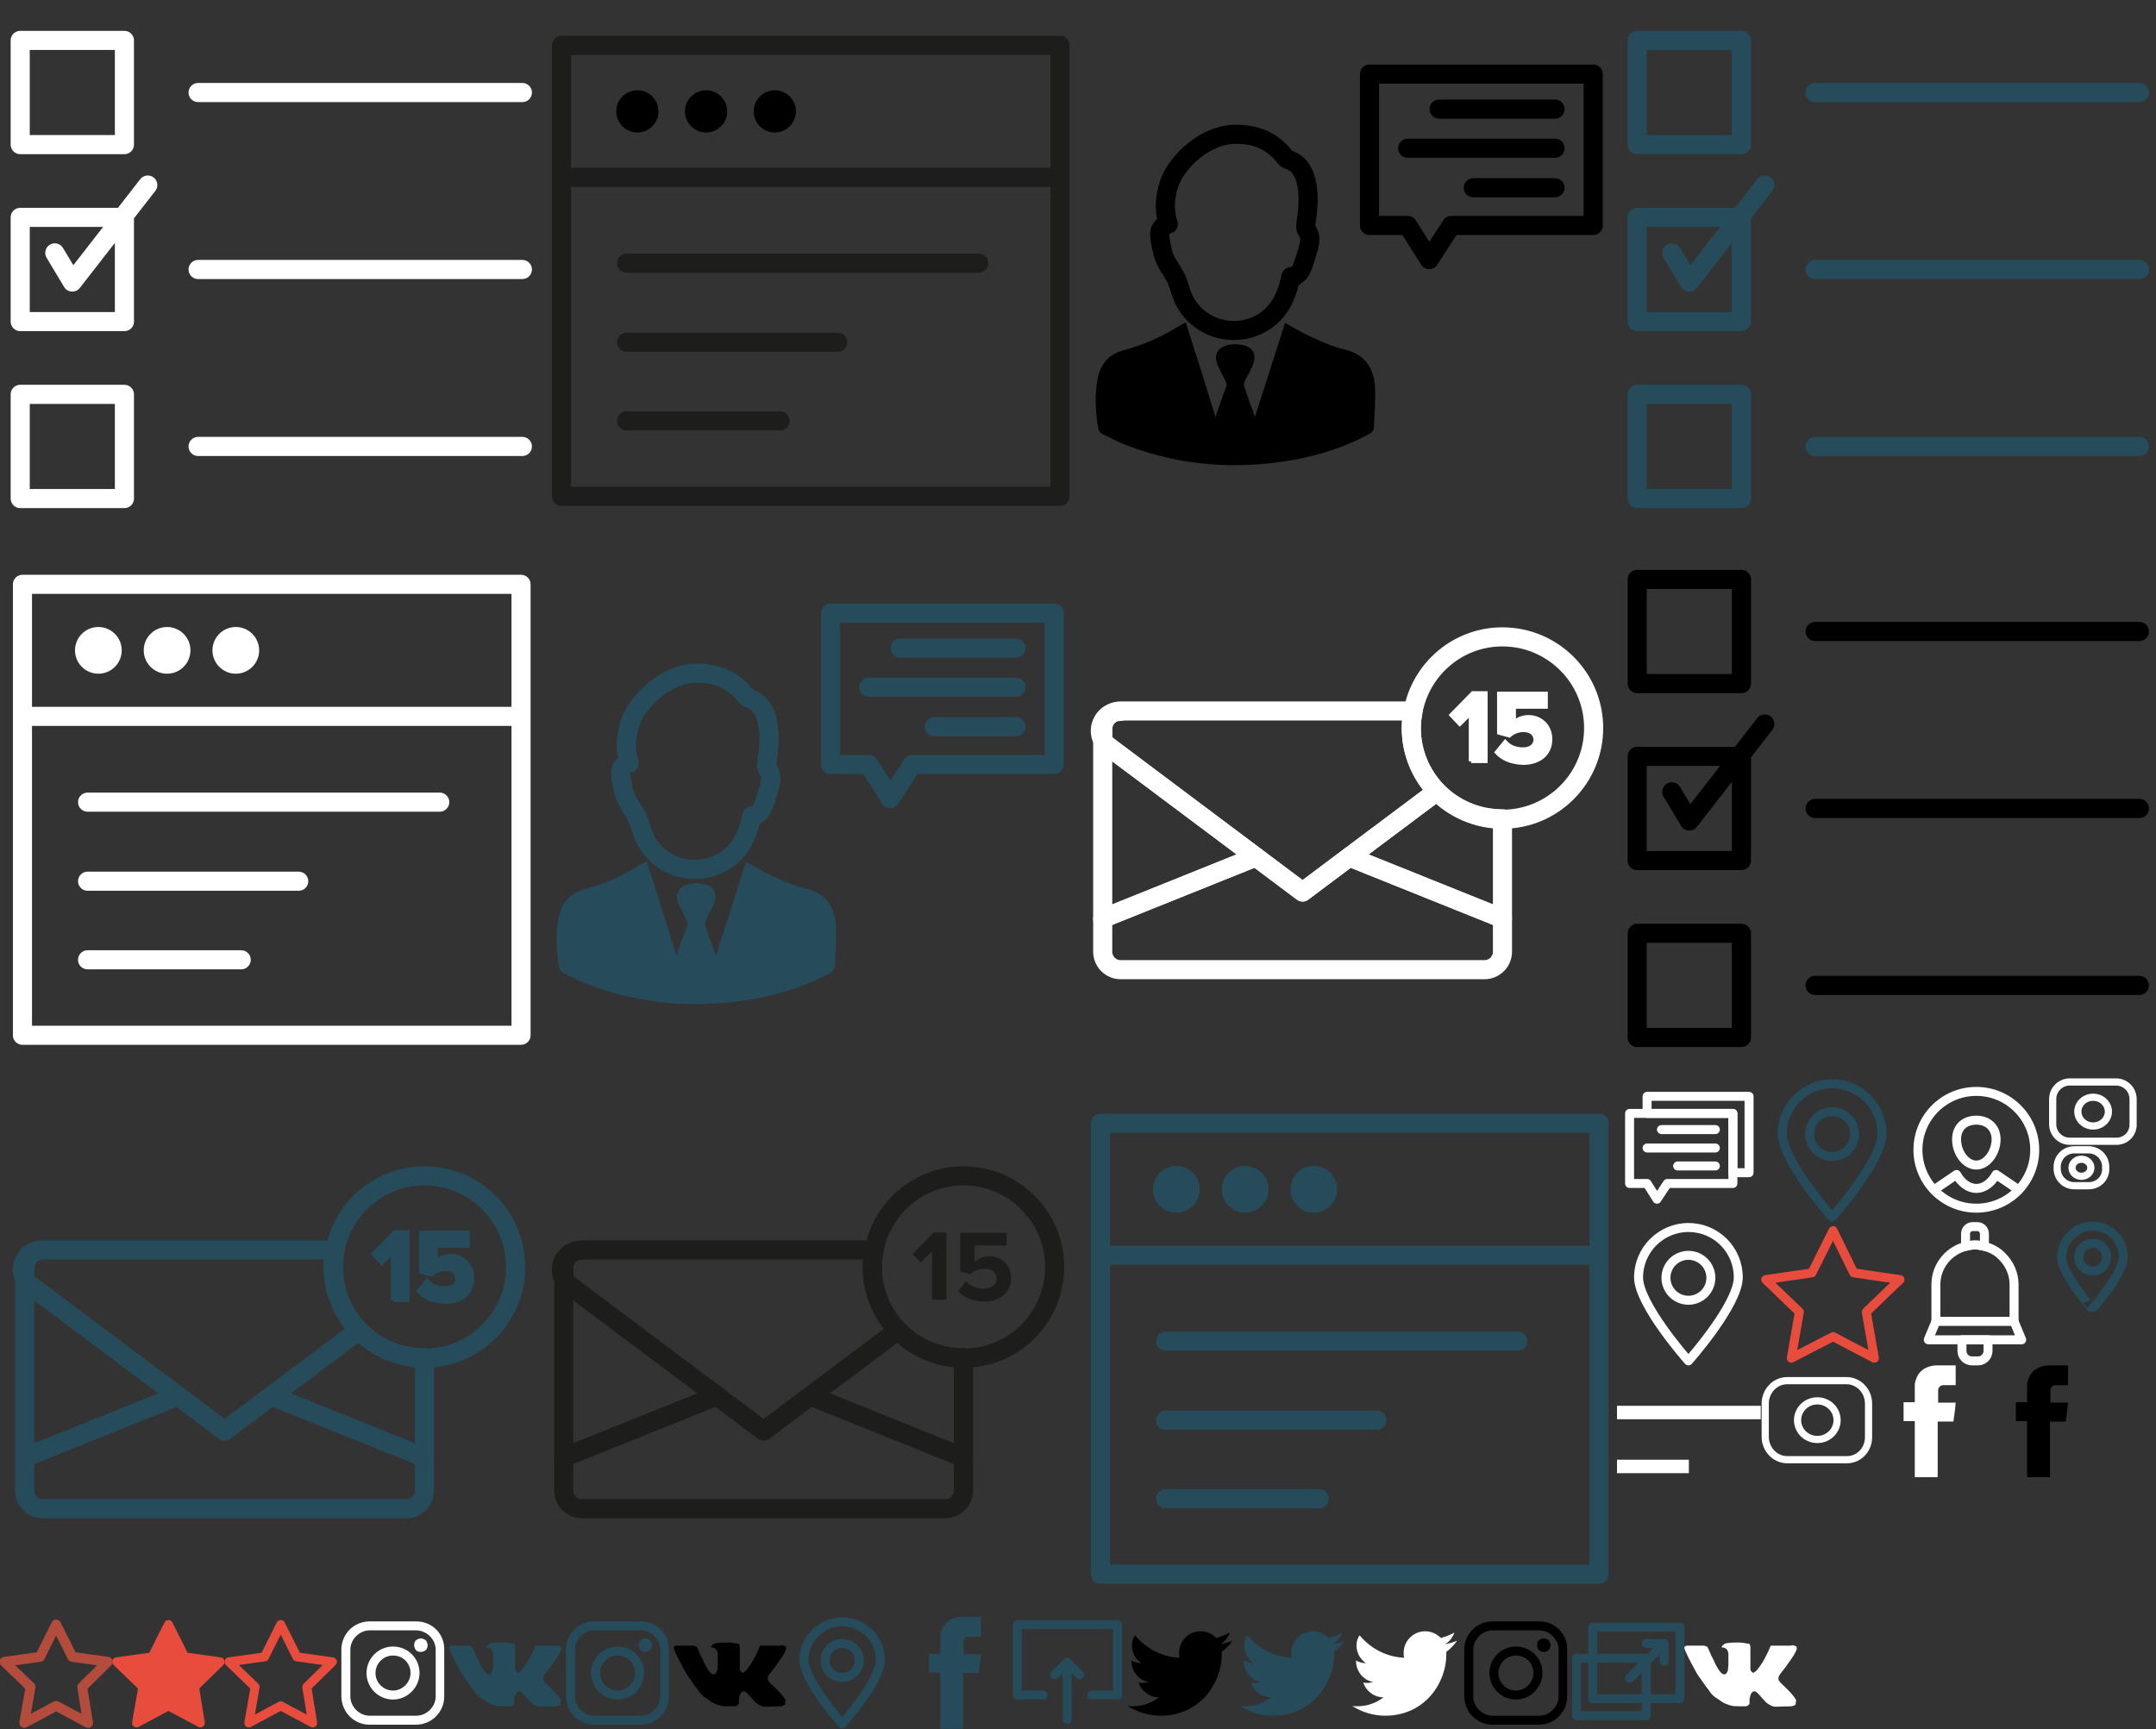 <?xml version="1.0" encoding="utf-8"?><svg width="480" height="385" viewBox="0 0 480 385" xmlns="http://www.w3.org/2000/svg" xmlns:xlink="http://www.w3.org/1999/xlink"><rect x="0" y="0" width="480" height="385" fill="#333333" stroke="none"/><svg viewBox="0 0 120 120" width="120" height="120" id="catalog-black" x="120"><path fill="none" stroke="#1D1D1B" stroke-width="4.252" stroke-linecap="round" stroke-linejoin="round" stroke-miterlimit="10" d="M5 10.1h111v100.4H5zM5 39.5h111"/><circle cx="21.9" cy="24.8" r="4.7"/><circle cx="37.2" cy="24.8" r="4.7"/><circle cx="52.5" cy="24.8" r="4.7"/><path fill="none" stroke="#1D1D1B" stroke-width="4.252" stroke-linecap="round" stroke-linejoin="round" stroke-miterlimit="10" d="M19.5 58.6h78.4M19.5 76.2h47M19.5 93.7h34.2"/></svg><svg viewBox="0 0 120 120" width="120" height="120" id="catalog-brand" x="240" y="240"><path fill="none" stroke="#264C5C" stroke-width="4.252" stroke-linecap="round" stroke-linejoin="round" stroke-miterlimit="10" d="M5 10.1h111v100.4H5zM5 39.5h111"/><circle fill="#264C5C" stroke="#264C5C" stroke-miterlimit="10" cx="21.9" cy="24.8" r="4.7"/><circle fill="#264C5C" stroke="#264C5C" stroke-miterlimit="10" cx="37.2" cy="24.8" r="4.7"/><circle fill="#264C5C" stroke="#264C5C" stroke-miterlimit="10" cx="52.5" cy="24.8" r="4.7"/><path fill="none" stroke="#264C5C" stroke-width="4.252" stroke-linecap="round" stroke-linejoin="round" stroke-miterlimit="10" d="M19.5 58.6h78.4M19.5 76.2h47M19.5 93.7h34.2"/></svg><svg viewBox="0 0 120 120" width="120" height="120" id="catalog-white" y="120"><path fill="none" stroke="#FFF" stroke-width="4.252" stroke-linecap="round" stroke-linejoin="round" stroke-miterlimit="10" d="M5 10.1h111v100.4H5zM5 39.5h111"/><circle fill="#FFF" stroke="#FFF" stroke-miterlimit="10" cx="21.9" cy="24.8" r="4.7"/><circle fill="#FFF" stroke="#FFF" stroke-miterlimit="10" cx="37.2" cy="24.8" r="4.7"/><circle fill="#FFF" stroke="#FFF" stroke-miterlimit="10" cx="52.5" cy="24.8" r="4.7"/><path fill="none" stroke="#FFF" stroke-width="4.252" stroke-linecap="round" stroke-linejoin="round" stroke-miterlimit="10" d="M19.5 58.6h78.4M19.5 76.2h47M19.5 93.7h34.2"/></svg><svg viewBox="0 0 25 25" width="25" height="25" id="expand-brand-25" x="350" y="360"><path fill="none" stroke="#264C5C" stroke-width="2" stroke-linecap="round" stroke-linejoin="round" stroke-miterlimit="10" d="M20.5 5.9l-7.7 7.8M20.5 5.9h-4M20.5 5.9v4M4.6 2.3H24v15.9H4.6z"/><path fill="none" stroke="#264C5C" stroke-width="2" stroke-linecap="round" stroke-linejoin="round" stroke-miterlimit="10" d="M1 9.2h15.5V22H1z"/></svg><svg viewBox="0 0 32 32" width="32" height="32" id="favorite-danger" x="392" y="272"><path fill="none" stroke="#E84C3D" stroke-width="2" stroke-linecap="round" stroke-linejoin="round" stroke-miterlimit="10" d="M16.1 2l4.6 9.4L31 12.9l-7.5 7.2 1.8 10.3-9.2-4.8-9.3 4.8 1.8-10.3-7.5-7.2 10.3-1.5z"/></svg><svg viewBox="0 0 25 25" width="25" height="25" id="favorite-danger-25" x="50" y="360"><path fill="none" stroke="#E84C3D" stroke-width="2" stroke-linecap="round" stroke-linejoin="round" stroke-miterlimit="10" d="M12.5 1.7l3.6 7.2L24 10l-5.7 5.6 1.3 8-7.1-3.8-7.1 3.8 1.4-8L1 10l7.9-1.1z"/></svg><svg viewBox="0 0 25 25" width="25" height="25" id="favorite-danger-25-active" x="25" y="360"><path fill="#E84C3D" stroke="#E84C3D" stroke-width="2" stroke-linecap="round" stroke-linejoin="round" stroke-miterlimit="10" d="M12.5 1.7l3.6 7.2L24 10l-5.7 5.6 1.3 8-7.1-3.8-7.1 3.8 1.4-8L1 10l7.9-1.1z"/></svg><svg viewBox="0 0 25 25" width="25" height="25" id="favorite-danger-25-hover" y="360"><path fill="none" stroke="#B44C3D" stroke-width="2.2" stroke-linecap="round" stroke-linejoin="round" stroke-miterlimit="10" d="M12.5 1.7l3.6 7.2L24 10l-5.7 5.6 1.3 8-7.1-3.8-7.1 3.8 1.4-8L1 10l7.9-1.1z"/></svg><svg viewBox="0 0 25 25" width="25" height="25" id="fb-black" x="442" y="304"><path d="M10.7 1.3C11.6.4 13 0 14.3 0h4.1v4.4h-2.7c-.6 0-1.1.4-1.2 1v2.9h3.9c-.1 1.4-.3 2.8-.5 4.2h-3.5v12.4H9.3V12.4H6.8V8.2h2.5V4.1c.2-1 .6-2.1 1.4-2.8z"/></svg><svg viewBox="0 0 25 25" width="25" height="25" id="fb-brand" x="200" y="360"><path fill="#264C5C" d="M10.7 1.3C11.6.4 13 0 14.3 0h4.1v4.4h-2.7c-.6 0-1.1.4-1.2 1v2.9h3.9c-.1 1.4-.3 2.8-.5 4.2h-3.5v12.4H9.3V12.4H6.8V8.2h2.5V4.1c.2-1 .6-2.1 1.4-2.8z"/></svg><svg viewBox="0 0 25 25" width="25" height="25" id="fb-white" x="417" y="304"><path fill="#FFF" d="M10.7 1.3C11.6.4 13 0 14.3 0h4.1v4.4h-2.7c-.6 0-1.1.4-1.2 1v2.9h3.9c-.1 1.4-.3 2.8-.5 4.2h-3.5v12.4H9.3V12.4H6.8V8.2h2.5V4.1c.2-1 .6-2.1 1.4-2.8z"/></svg><svg viewBox="0 0 32 32" width="32" height="32" id="geo-brand" x="392" y="240"><path fill="none" stroke="#264C5C" stroke-width="2" stroke-linecap="round" stroke-linejoin="round" stroke-miterlimit="10" d="M27 12.4C27 18.5 15.9 31 15.9 31S4.8 18.5 4.8 12.4s5-11.1 11.1-11.1S27 6.2 27 12.4z"/><circle fill="none" stroke="#264C5C" stroke-width="2" stroke-linecap="round" stroke-linejoin="round" stroke-miterlimit="10" cx="15.9" cy="12.5" r="5"/></svg><svg viewBox="0 0 20 20" width="20" height="20" id="geo-brand-20" x="456" y="272"><path fill="none" stroke="#264C5C" stroke-width="2" stroke-linecap="round" stroke-linejoin="round" stroke-miterlimit="10" d="M16.7 7.9c0 3.8-6.9 11.5-6.9 11.5S3 11.6 3 7.9 6.1 1 9.9 1s6.8 3 6.8 6.9z"/><circle fill="none" stroke="#264C5C" stroke-width="2" stroke-linecap="round" stroke-linejoin="round" stroke-miterlimit="10" cx="9.9" cy="7.9" r="3.1"/></svg><svg viewBox="0 0 25 25" width="25" height="25" id="geo-brand-25" x="175" y="360"><path fill="none" stroke="#264C5C" stroke-width="2" stroke-linecap="round" stroke-linejoin="round" stroke-miterlimit="10" d="M21 9.6c0 4.7-8.5 14.2-8.5 14.2S4 14.3 4 9.6s3.8-8.5 8.5-8.5S21 4.9 21 9.6z"/><circle fill="none" stroke="#264C5C" stroke-width="2" stroke-linecap="round" stroke-linejoin="round" stroke-miterlimit="10" cx="12.5" cy="9.7" r="3.8"/></svg><svg viewBox="0 0 32 32" width="32" height="32" id="geo-white" x="360" y="272"><path fill="none" stroke="#FFF" stroke-width="2" stroke-linecap="round" stroke-linejoin="round" stroke-miterlimit="10" d="M27 12.4C27 18.5 15.9 31 15.9 31S4.8 18.5 4.8 12.4s5-11.1 11.1-11.1S27 6.2 27 12.4z"/><circle fill="none" stroke="#FFF" stroke-width="2" stroke-linecap="round" stroke-linejoin="round" stroke-miterlimit="10" cx="15.9" cy="12.5" r="5"/></svg><svg viewBox="0 0 25 25" width="25" height="25" id="instagram-black" x="325" y="360"><path d="M17.7 1H7.3C3.8 1 1 3.8 1 7.3v10.3C1 21.2 3.8 24 7.3 24h10.3c3.5 0 6.3-2.8 6.3-6.3V7.3C24 3.8 21.2 1 17.7 1zM22 17.7c0 2.3-2 4.3-4.3 4.3H7.3C5 22 3 20 3 17.7V7.3C3 5 5 3 7.3 3h10.3C20 3 22 5 22 7.3v10.4z"/><path d="M12.5 6.6c-3.3 0-5.9 2.7-5.9 5.9 0 3.3 2.7 5.9 5.9 5.9s5.9-2.7 5.9-5.9c0-3.3-2.6-5.9-5.9-5.9zm0 9.8c-2.1 0-3.9-1.7-3.9-3.9 0-2.1 1.7-3.9 3.9-3.9s3.9 1.7 3.9 3.9c0 2.1-1.8 3.9-3.9 3.9zM18.7 4.8c-.4 0-.8.2-1.1.4-.3.3-.4.7-.4 1.1 0 .4.2.8.4 1.1.3.3.7.4 1.1.4.4 0 .8-.2 1.1-.4.3-.3.4-.7.4-1.1 0-.4-.2-.8-.4-1.1-.3-.2-.7-.4-1.1-.4z"/></svg><svg viewBox="0 0 25 25" width="25" height="25" id="instagram-brand" x="125" y="360"><g fill="#264C5C"><path d="M17.7 1H7.3C3.8 1 1 3.8 1 7.3v10.3C1 21.2 3.8 24 7.3 24h10.3c3.5 0 6.3-2.8 6.3-6.3V7.3C24 3.8 21.2 1 17.7 1zM22 17.7c0 2.3-2 4.3-4.3 4.3H7.3C5 22 3 20 3 17.7V7.3C3 5 5 3 7.3 3h10.3C20 3 22 5 22 7.3v10.4z"/><path d="M12.5 6.6c-3.3 0-5.9 2.7-5.9 5.9 0 3.3 2.7 5.9 5.9 5.9s5.9-2.7 5.9-5.9c0-3.3-2.6-5.9-5.9-5.9zm0 9.8c-2.1 0-3.9-1.7-3.9-3.9 0-2.1 1.7-3.9 3.9-3.9s3.9 1.7 3.9 3.9c0 2.1-1.8 3.9-3.9 3.9zM18.7 4.8c-.4 0-.8.2-1.1.4-.3.3-.4.7-.4 1.1 0 .4.2.8.4 1.1.3.3.7.4 1.1.4.4 0 .8-.2 1.1-.4.3-.3.4-.7.4-1.1 0-.4-.2-.8-.4-1.1-.3-.2-.7-.4-1.1-.4z"/></g></svg><svg viewBox="0 0 25 25" width="25" height="25" id="instagram-white" x="75" y="360"><g fill="#FFF"><path d="M17.7 1H7.3C3.8 1 1 3.8 1 7.3v10.3C1 21.2 3.8 24 7.3 24h10.3c3.5 0 6.3-2.8 6.3-6.3V7.3C24 3.8 21.2 1 17.7 1zM22 17.7c0 2.3-2 4.3-4.3 4.3H7.3C5 22 3 20 3 17.7V7.3C3 5 5 3 7.3 3h10.3C20 3 22 5 22 7.3v10.4z"/><path d="M12.5 6.6c-3.3 0-5.9 2.7-5.9 5.9 0 3.3 2.7 5.9 5.9 5.9s5.9-2.7 5.9-5.9c0-3.3-2.6-5.9-5.9-5.9zm0 9.8c-2.1 0-3.9-1.7-3.9-3.9 0-2.1 1.7-3.9 3.9-3.9s3.9 1.7 3.9 3.9c0 2.1-1.8 3.9-3.9 3.9zM18.7 4.8c-.4 0-.8.2-1.1.4-.3.3-.4.7-.4 1.1 0 .4.2.8.4 1.1.3.3.7.4 1.1.4.4 0 .8-.2 1.1-.4.3-.3.4-.7.4-1.1 0-.4-.2-.8-.4-1.1-.3-.2-.7-.4-1.1-.4z"/></g></svg><svg viewBox="0 0 120 120" width="120" height="120" id="list-black" x="360" y="120"><path fill="none" stroke="#000" stroke-width="4.252" stroke-linecap="round" stroke-linejoin="round" stroke-miterlimit="10" d="M4.5 9h23.2v23.2H4.5zM44.1 20.6h72.2M4.5 48.4h23.2v23.2H4.5zM44.1 60h72.2M4.5 87.8h23.2V111H4.5zM44.1 99.4h72.2M12.2 56.3l3.9 6.5M32.9 41.2L16.1 62.8"/></svg><svg viewBox="0 0 120 120" width="120" height="120" id="list-brand" x="360"><path fill="none" stroke="#264C5C" stroke-width="4.252" stroke-linecap="round" stroke-linejoin="round" stroke-miterlimit="10" d="M4.5 9h23.2v23.2H4.5zM44.1 20.6h72.2M4.5 48.4h23.2v23.2H4.5zM44.1 60h72.2M4.5 87.8h23.2V111H4.5zM44.1 99.4h72.2M12.2 56.3l3.9 6.5M32.9 41.2L16.1 62.8"/></svg><svg viewBox="0 0 120 120" width="120" height="120" id="list-white"><path fill="none" stroke="#FFF" stroke-width="4.252" stroke-linecap="round" stroke-linejoin="round" stroke-miterlimit="10" d="M4.5 9h23.2v23.2H4.5zM44.1 20.6h72.2M4.5 48.4h23.2v23.2H4.5zM44.1 60h72.2M4.5 87.8h23.2V111H4.5zM44.1 99.4h72.2M12.2 56.3l3.9 6.5M32.9 41.2L16.1 62.8"/></svg><svg viewBox="0 0 120 120" width="120" height="120" id="mail-black" x="120" y="240"><g fill="none" stroke="#1D1D1B" stroke-width="4.252" stroke-linecap="round" stroke-linejoin="round" stroke-miterlimit="10"><path d="M74.6 38.3c1.8-9.4 10-16.5 19.9-16.5 11.2 0 20.3 9.1 20.3 20.3 0 11.2-9.1 20.3-20.3 20.3-5.7 0-10.9-2.4-14.6-6.2-3.5-3.6-5.7-8.6-5.7-14.1 0-1.3.1-2.6.4-3.8z"/><path d="M94.5 62.3v22.2L60.4 70.8l19.5-14.6c3.7 3.8 8.9 6.1 14.6 6.1z"/><path d="M94.5 91.9c0 2.2-1.8 4-4 4h-81c-2.2 0-4-1.8-4-4v-7.4l34.1-13.7L50 78.6l10.4-7.8 34.1 13.7v7.4z"/><path d="M5.5 44.8v-2.5c0-2.2 1.8-4 4-4h65.1c-.2 1.2-.4 2.5-.4 3.8 0 5.5 2.2 10.4 5.7 14.1L60.4 70.8 50 78.6l-10.4-7.8L6.7 46.1c-.5-.4-.9-.8-1.2-1.3z"/><path d="M5.5 42.3v2.5c-1.5-2.7.3-6.4 3.8-6.4h.1c-2.1-.1-3.9 1.7-3.9 3.9zM5.5 84.5V44.8c.3.5.7 1 1.2 1.4l32.9 24.6L5.5 84.5z"/></g><g fill="#1D1D1B"><path d="M87.5 49.5V38.6L85 41.1l-1.8-1.9 4.7-4.8h2.8v15h-3.2zM93.3 47.5l1.8-2.2c1 1.1 2.4 1.6 4 1.6 1.8 0 2.8-1 2.8-2.2 0-1.3-1-2.2-2.7-2.2-1.2 0-2.3.4-3.2 1.2l-2.2-.6v-8.6h10.3v2.8H97V41c.7-.7 1.9-1.3 3.3-1.3 2.5 0 4.8 1.8 4.8 4.9 0 3.2-2.4 5.2-6 5.2-2.6-.1-4.5-.9-5.8-2.3z"/></g></svg><svg viewBox="0 0 120 120" width="120" height="120" id="mail-brand" y="240"><g fill="none" stroke="#264C5C" stroke-width="4.252" stroke-linecap="round" stroke-linejoin="round" stroke-miterlimit="10"><path d="M74.6 38.3c1.8-9.4 10-16.5 19.9-16.5 11.2 0 20.3 9.1 20.3 20.3 0 11.2-9.1 20.3-20.3 20.3-5.7 0-10.9-2.4-14.6-6.2-3.5-3.6-5.7-8.6-5.7-14.1 0-1.3.1-2.6.4-3.8z"/><path d="M94.5 62.3v22.2L60.4 70.8l19.5-14.6c3.7 3.8 8.9 6.1 14.6 6.1z"/><path d="M94.5 91.9c0 2.2-1.8 4-4 4h-81c-2.2 0-4-1.8-4-4v-7.4l34.1-13.7L50 78.6l10.4-7.8 34.1 13.7v7.4z"/><path d="M5.5 44.8v-2.5c0-2.2 1.8-4 4-4h65.1c-.2 1.2-.4 2.5-.4 3.8 0 5.5 2.2 10.4 5.7 14.1L60.4 70.8 50 78.6l-10.4-7.8L6.7 46.1c-.5-.4-.9-.8-1.2-1.3z"/><path d="M5.5 42.3v2.5c-1.5-2.7.3-6.4 3.8-6.4h.1c-2.1-.1-3.9 1.7-3.9 3.9zM5.5 84.5V44.8c.3.5.7 1 1.2 1.4l32.9 24.6L5.5 84.5z"/></g><g fill="#264C5C" stroke="#264C5C"><path d="M87.5 49.5V38.6L85 41.1l-1.8-1.9 4.7-4.8h2.8v15h-3.2zM93.3 47.5l1.8-2.2c1 1.1 2.4 1.6 4 1.6 1.8 0 2.8-1 2.8-2.2 0-1.3-1-2.2-2.7-2.2-1.2 0-2.3.4-3.2 1.2l-2.2-.6v-8.6h10.3v2.8H97V41c.7-.7 1.9-1.3 3.3-1.3 2.5 0 4.8 1.8 4.8 4.9 0 3.2-2.4 5.2-6 5.2-2.6-.1-4.5-.9-5.8-2.3z"/></g></svg><svg viewBox="0 0 120 120" width="120" height="120" id="mail-white" x="240" y="120"><g fill="none" stroke="#FFF" stroke-width="4.252" stroke-linecap="round" stroke-linejoin="round" stroke-miterlimit="10"><path d="M74.6 38.3c1.8-9.4 10-16.5 19.9-16.5 11.2 0 20.3 9.1 20.3 20.3 0 11.2-9.1 20.3-20.3 20.3-5.7 0-10.9-2.4-14.6-6.2-3.5-3.6-5.7-8.6-5.7-14.1 0-1.3.1-2.6.4-3.8z"/><path d="M94.5 62.3v22.2L60.4 70.8l19.5-14.6c3.7 3.8 8.9 6.1 14.6 6.1z"/><path d="M94.5 91.9c0 2.2-1.8 4-4 4h-81c-2.2 0-4-1.8-4-4v-7.4l34.1-13.7L50 78.6l10.4-7.8 34.1 13.7v7.4z"/><path d="M5.5 44.8v-2.5c0-2.2 1.8-4 4-4h65.1c-.2 1.2-.4 2.5-.4 3.8 0 5.5 2.2 10.4 5.7 14.1L60.4 70.8 50 78.6l-10.4-7.8L6.7 46.1c-.5-.4-.9-.8-1.2-1.3z"/><path d="M5.5 42.3v2.5c-1.5-2.7.3-6.4 3.8-6.4h.1c-2.1-.1-3.9 1.7-3.9 3.9zM5.5 84.5V44.8c.3.5.7 1 1.2 1.4l32.9 24.6L5.5 84.5z"/></g><g fill="#FFF" stroke="#FFF"><path d="M87.5 49.5V38.6L85 41.1l-1.8-1.9 4.7-4.8h2.8v15h-3.2zM93.3 47.5l1.8-2.2c1 1.1 2.4 1.6 4 1.6 1.8 0 2.8-1 2.8-2.2 0-1.3-1-2.2-2.7-2.2-1.2 0-2.3.4-3.2 1.2l-2.2-.6v-8.6h10.3v2.8H97V41c.7-.7 1.9-1.3 3.3-1.3 2.5 0 4.8 1.8 4.8 4.9 0 3.2-2.4 5.2-6 5.2-2.6-.1-4.5-.9-5.8-2.3z"/></g></svg><svg viewBox="0 0 32 32" width="32" height="32" id="menu" x="360" y="304"><path d="M32 12H0V9h32v3zm-16 9H0v3h16v-3z" fill="#fff"/></svg><svg viewBox="0 0 32 32" width="32" height="32" id="messages-white" x="360" y="240"><path fill="none" stroke="#FFF" stroke-width="2" stroke-linecap="round" stroke-linejoin="round" stroke-miterlimit="10" d="M9.9 11.5h12M6.7 15.6h15.2M13.5 19.6h8.4"/><g fill="none" stroke="#FFF" stroke-width="2" stroke-linecap="round" stroke-linejoin="round" stroke-miterlimit="10"><path d="M25.8 21.1V7.9h-23v15.6h3.9L8.9 27l2.3-3.5h14.6z"/><path d="M29.4 4.1v17h-3.6V7.9H6.7V4.1z"/></g></svg><svg viewBox="0 0 32 32" width="32" height="32" id="notices-white" x="424" y="272"><path fill="none" stroke="#FFF" stroke-width="2" stroke-linecap="round" stroke-linejoin="round" stroke-miterlimit="10" d="M16.4 31H15c-1.2 0-2.2-1-2.2-2.2v-2.5h5.8v2.5c0 1.2-1 2.2-2.2 2.2z"/><g fill="none" stroke="#FFF" stroke-width="2" stroke-linecap="round" stroke-linejoin="round" stroke-miterlimit="10"><path d="M17.8 5.5c-.7-.2-1.4-.3-2.1-.3-.7 0-1.4.1-2.1.3C9.8 6.5 7 9.9 7 14v8.2l-1.7 4.1h20.8l-1.7-4.1V14c0-2.4-1-4.6-2.6-6.2-1-1.1-2.4-1.9-4-2.3z"/><path d="M15.2 1.1h1c.9 0 1.6.7 1.6 1.6v2.8c-.7-.2-1.4-.3-2.1-.3-.7 0-1.4.1-2.1.3V2.7c0-.9.7-1.6 1.6-1.6z"/></g><path fill="none" stroke="#FFF" stroke-width="2" stroke-linecap="round" stroke-linejoin="round" stroke-miterlimit="10" d="M7 22.2h17.4"/></svg><svg viewBox="0 0 15 10" width="15" height="10" id="preload-white-15" x="456" y="255"><path fill="none" stroke="#FFF" stroke-width="1.6" stroke-linecap="round" stroke-linejoin="round" stroke-miterlimit="10" d="M9 9H5.8C3.7 9 2 7.3 2 5.2v-.4C2 2.7 3.7 1 5.8 1H9c2.1 0 3.8 1.7 3.8 3.8v.3C12.9 7.3 11.2 9 9 9z"/><ellipse fill="none" stroke="#FFF" stroke-width="1.6" stroke-linecap="round" stroke-linejoin="round" stroke-miterlimit="10" cx="7.4" cy="5" rx="2.1" ry="1.9"/></svg><svg viewBox="0 0 20 15" width="20" height="15" id="preload-white-20" x="456" y="240"><path fill="none" stroke="#FFF" stroke-width="1.6" stroke-linecap="round" stroke-linejoin="round" stroke-miterlimit="10" d="M15.2 14.1H4.8c-2.1 0-3.8-1.7-3.8-3.8V4.7C1 2.6 2.7.9 4.8.9h10.3c2.1 0 3.8 1.7 3.8 3.8v5.5c.1 2.2-1.6 3.9-3.7 3.9z"/><ellipse fill="none" stroke="#FFF" stroke-width="1.6" stroke-linecap="round" stroke-linejoin="round" stroke-miterlimit="10" cx="10" cy="7.5" rx="3.4" ry="3.2"/></svg><svg viewBox="0 0 25 25" width="25" height="25" id="preload-white-25" x="392" y="304"><path fill="none" stroke="#FFF" stroke-width="1.6" stroke-linecap="round" stroke-linejoin="round" stroke-miterlimit="10" d="M19.2 21H5.9C3.2 21 1 18.7 1 15.9V8.5c0-2.8 2.2-5.1 4.9-5.1h13.2c2.7 0 4.9 2.3 4.9 5.1v7.3c.1 2.9-2.1 5.2-4.8 5.2z"/><ellipse fill="none" stroke="#FFF" stroke-width="1.6" stroke-linecap="round" stroke-linejoin="round" stroke-miterlimit="10" cx="12.6" cy="12.2" rx="4.4" ry="4.3"/></svg><svg viewBox="0 0 25 25" width="25" height="25" id="roll-brand-25" x="225" y="360"><path fill="none" stroke="#264C5C" stroke-width="2" stroke-linecap="round" stroke-linejoin="round" stroke-miterlimit="10" d="M18.1 17.4h5.7V1.7H1.5v15.7h5.7"/><g fill="none" stroke="#264C5C" stroke-width="2" stroke-linecap="round" stroke-linejoin="round" stroke-miterlimit="10"><path d="M15.4 12.9l-2.8-2.8-2.8 2.8M12.6 10.1v12.7"/></g></svg><svg viewBox="0 0 25 25" width="25" height="25" id="twitter-black" x="250" y="360"><path d="M24.4 5.3c-.9.4-1.8.6-2.7.8 1-.6 1.7-1.5 2.1-2.6-.9.5-2 .9-3 1.2-.9-.9-2.1-1.5-3.5-1.5-2.6 0-4.8 2.1-4.8 4.8 0 .4 0 .7.1 1.1-4-.2-7.5-2.1-9.9-5-.4.5-.7 1.4-.7 2.2 0 1.7.8 3.1 2.1 4-.8 0-1.5-.2-2.2-.6v.1c0 2.3 1.6 4.3 3.8 4.7-.4.1-.8.2-1.3.2-.3 0-.6 0-.9-.1.6 1.9 2.4 3.3 4.5 3.3-1.6 1.3-3.7 2-5.9 2-.4 0-.8 0-1.1-.1C3.2 21.2 5.7 22 8.4 22 17.2 22 22 14.7 22 8.4v-.6c.9-.7 1.7-1.5 2.4-2.5z"/></svg><svg viewBox="0 0 25 25" width="25" height="25" id="twitter-brand" x="275" y="360"><path fill="#264C5C" d="M24.4 5.3c-.9.4-1.8.6-2.7.8 1-.6 1.7-1.5 2.1-2.6-.9.5-2 .9-3 1.2-.9-.9-2.1-1.5-3.5-1.5-2.6 0-4.8 2.1-4.8 4.8 0 .4 0 .7.1 1.1-4-.2-7.5-2.1-9.9-5-.4.5-.7 1.4-.7 2.2 0 1.7.8 3.1 2.1 4-.8 0-1.5-.2-2.2-.6v.1c0 2.3 1.6 4.3 3.8 4.7-.4.1-.8.2-1.3.2-.3 0-.6 0-.9-.1.6 1.9 2.4 3.3 4.5 3.3-1.6 1.3-3.7 2-5.9 2-.4 0-.8 0-1.1-.1C3.2 21.2 5.7 22 8.4 22 17.2 22 22 14.7 22 8.4v-.6c.9-.7 1.7-1.5 2.4-2.5z"/></svg><svg viewBox="0 0 25 25" width="25" height="25" id="twitter-white" x="300" y="360"><path fill="#FFF" d="M24.4 5.3c-.9.4-1.8.6-2.7.8 1-.6 1.7-1.5 2.1-2.6-.9.5-2 .9-3 1.2-.9-.9-2.1-1.5-3.5-1.5-2.6 0-4.8 2.1-4.8 4.8 0 .4 0 .7.1 1.1-4-.2-7.5-2.1-9.9-5-.4.5-.7 1.4-.7 2.2 0 1.7.8 3.1 2.1 4-.8 0-1.5-.2-2.2-.6v.1c0 2.3 1.6 4.3 3.8 4.7-.4.1-.8.2-1.3.2-.3 0-.6 0-.9-.1.6 1.9 2.4 3.3 4.5 3.3-1.6 1.3-3.7 2-5.9 2-.4 0-.8 0-1.1-.1C3.2 21.2 5.7 22 8.4 22 17.2 22 22 14.7 22 8.4v-.6c.9-.7 1.7-1.5 2.4-2.5z"/></svg><svg viewBox="0 0 120 120" width="120" height="120" id="user-messages-black" x="240"><path fill="none" stroke="#000" stroke-width="4.252" stroke-linecap="round" stroke-linejoin="round" stroke-miterlimit="10" d="M80.4 24.3h25.8M73.4 33h32.8M88 41.8h18.2M114.7 16.5v33.7H83.1l-4.9 7.6-4.8-7.6h-8.5V16.5z"/><path d="M24 71.8c2.2 6.9 4.4 13.8 6.6 21 .9-2.6 1.7-4.8 2.5-7 .1-.3-.2-.8-.3-1.1-.6-1.2-1.3-2.4-1.8-3.6-.8-2.3.2-3.8 2.5-4.3 1-.2 2.1-.2 3.1 0 2.3.5 3.2 2 2.4 4.2-.4 1.3-1.2 2.5-1.8 3.7-.2.4-.3.9-.2 1.3.7 2.2 1.5 4.3 2.4 6.8 2.3-7.2 4.5-14 6.7-20.9 2 1.1 3.8 2.2 5.8 3.1 2.4 1.1 4.8 2.2 7.4 2.8 4.3 1 6.4 3.8 6.8 8 .2 3-.1 6.1-.2 9.2 0 .9-.6 1.4-1.4 1.8-5.2 2.8-10.7 4.5-16.5 5.6-12.6 2.2-25 1.4-37-3.2-1.9-.7-3.7-1.7-5.6-2.6-.4-.2-.8-.7-.9-1.2-.6-3.8-.9-7.7 0-11.6.7-3 2.6-5 5.6-5.8 4.6-1.2 9-3.2 13-5.8.2-.1.5-.2.9-.4z"/><path fill="none" stroke="#000" stroke-width="4.252" stroke-linecap="round" stroke-linejoin="round" stroke-miterlimit="10" d="M47.4 61.6c-.7 3.3-1.8 6.4-4.4 8.8-5.7 5.2-15 3.9-19-2.9-1.1-1.8-1.4-4.1-2.4-6-1-1.8-2.4-3.4-2.8-5.6-.2-1.1-.5-2.1-.6-3.2-.1-1.7.3-2.2 1.9-2.8-1-3-.8-6 .2-9 1.5-4.6 7.9-11.1 15-11 4.3 0 8 1.5 10.7 5 .2.2.4.5.7.6 2.3.7 3.4 2.4 4 4.5.9 3.3.5 6.7 0 10.1-.1.4.1 1 .3 1.3.8 1.1.7 2.2.4 3.4-.5 1.8-1 3.7-1.8 5.4-.3.7-1.2 1.1-1.8 1.7-.2-.2-.3-.3-.4-.3z"/></svg><svg viewBox="0 0 120 120" width="120" height="120" id="user-messages-brand" x="120" y="120"><path fill="none" stroke="#264C5C" stroke-width="4.252" stroke-linecap="round" stroke-linejoin="round" stroke-miterlimit="10" d="M80.4 24.3h25.8M73.4 33h32.8M88 41.8h18.2M78.2 57.8l-4.8-7.6h-8.5V16.5h49.8v33.7H83.1z"/><path fill="#264C5C" d="M24 71.8c2.2 6.9 4.4 13.8 6.6 21 .9-2.6 1.7-4.8 2.5-7 .1-.3-.2-.8-.3-1.1-.6-1.2-1.3-2.4-1.8-3.6-.8-2.3.2-3.8 2.5-4.3 1-.2 2.1-.2 3.1 0 2.3.5 3.2 2 2.4 4.2-.4 1.3-1.2 2.5-1.8 3.7-.2.4-.3.9-.2 1.3.7 2.2 1.5 4.3 2.4 6.8 2.3-7.2 4.5-14 6.7-20.9 2 1.1 3.8 2.2 5.8 3.1 2.4 1.1 4.8 2.2 7.4 2.8 4.3 1 6.4 3.8 6.8 8 .2 3-.1 6.1-.2 9.2 0 .9-.6 1.4-1.4 1.8-5.2 2.8-10.7 4.5-16.5 5.6-12.6 2.2-25 1.4-37-3.2-1.9-.7-3.7-1.7-5.6-2.6-.4-.2-.8-.7-.9-1.2-.6-3.8-.9-7.7 0-11.6.7-3 2.6-5 5.6-5.8 4.6-1.2 9-3.2 13-5.8.2-.1.5-.2.9-.4z"/><path fill="none" stroke="#264C5C" stroke-width="4.252" stroke-linecap="round" stroke-linejoin="round" stroke-miterlimit="10" d="M47.4 61.6c-.7 3.3-1.8 6.4-4.4 8.8-5.7 5.2-15 3.9-19-2.9-1.1-1.8-1.4-4.1-2.4-6-1-1.8-2.4-3.4-2.8-5.6-.2-1.1-.5-2.1-.6-3.2-.1-1.7.3-2.2 1.9-2.8-1-3-.8-6 .2-9 1.5-4.6 7.9-11.1 15-11 4.3 0 8 1.5 10.7 5 .2.2.4.5.7.6 2.3.7 3.4 2.4 4 4.5.9 3.3.5 6.7 0 10.1-.1.4.1 1 .3 1.3.8 1.1.7 2.2.4 3.4-.5 1.8-1 3.7-1.8 5.4-.3.7-1.2 1.1-1.8 1.7-.2-.2-.3-.3-.4-.3z"/></svg><svg viewBox="0 0 32 32" width="32" height="32" id="user-white" x="424" y="240"><path fill="none" stroke="#FFF" stroke-width="2" stroke-linecap="round" stroke-linejoin="round" stroke-miterlimit="10" d="M20.4 13.7c0 2.8-2 5.7-4.4 5.7s-4.4-2.8-4.4-5.7 2-4.3 4.4-4.3 4.4 1.5 4.4 4.3zM20.4 21.5c-1 1.8-2.6 3.1-4.4 3.1-1.8 0-3.4-1.3-4.4-3.1M6.6 24.9l5-3.4M25.4 24.9l-5-3.4"/><circle fill="none" stroke="#FFF" stroke-width="2" stroke-linecap="round" stroke-linejoin="round" stroke-miterlimit="10" cx="16" cy="16" r="13"/></svg><svg viewBox="0 0 25 25" width="25" height="25" id="vk-black" x="150" y="360"><path d="M24.9 18.6c0-.1-.1-.1-.1-.2-.4-.8-1.3-1.7-2.5-2.9-.6-.5-.9-.9-1.1-1.1-.3-.3-.3-.7-.2-1.1.1-.3.5-.8 1.2-1.7.4-.5.6-.8.8-1.1 1.5-2 2.2-3.3 2-3.8l-.1-.1c-.1-.1-.2-.1-.4-.2s-.5-.1-.8 0H19.3l-.1.1c-.1.1-.1.1-.1.2-.4 1-.9 2-1.4 2.9-.3.5-.6 1-.9 1.4-.3.4-.5.7-.7.9-.2.2-.3.3-.5.4-.1.1-.3.2-.3.1-.1 0-.2 0-.2-.1l-.3-.3c-.1-.1-.1-.3-.1-.5V11v-.6-.5-1.1-.9-.7-.6c0-.1-.1-.3-.1-.4-.1-.1-.1-.2-.3-.3-.2.1-.3.1-.5 0-.5-.1-1-.2-1.8-.2-1.6 0-2.7.1-3.1.3l-.5.5c-.1.1-.2.2 0 .3.5 0 .8.2 1.1.5l.1.2c.1.1.1.3.2.6v2.5c0 .5-.1.8-.1 1.1 0 .3-.1.5-.2.6-.1.2-.1.3-.2.3 0 0 0 .1-.1.1s-.2.1-.4.1c-.1 0-.3-.1-.4-.2-.2-.1-.4-.3-.5-.5-.2-.2-.4-.5-.6-.9-.2-.4-.5-.8-.7-1.4l-.2-.4-.5-1c-.2-.5-.4-.9-.6-1.4-.1-.2-.2-.3-.3-.4h-.1s-.1-.1-.2-.1-.2-.1-.3-.1H.8c-.4 0-.6.1-.7.2l-.1.1v.2c0 .1 0 .2.1.4.5 1.2 1.1 2.4 1.7 3.5.6 1.1 1.1 2.1 1.6 2.7.5.7.9 1.3 1.4 2 .5.6.8 1 .9 1.2.1.2.3.3.3.4l.3.3c.2.2.5.5.9.7.4.3.9.6 1.3.9.5.3 1.1.5 1.7.7.7.2 1.3.2 1.9.2h1.5c.3 0 .5-.1.7-.3l.1-.1c0-.1.1-.1.1-.2v-.4c0-.4 0-.7.1-1 .1-.3.1-.5.2-.7.1-.2.2-.3.3-.4l.2-.2h.1c.2-.1.5 0 .7.2.3.2.5.5.8.8.2.3.5.6.9 1 .3.4.7.7.9.8l.3.2c.2.1.4.2.7.3.3.1.5.1.7.1l3.3-.1c.3 0 .6-.1.8-.2.2-.1.3-.2.3-.4v-.4c.1-.1.1-.2.1-.3z"/></svg><svg viewBox="0 0 25 25" width="25" height="25" id="vk-brand" x="100" y="360"><path fill="#264C5C" d="M24.9 18.6c0-.1-.1-.1-.1-.2-.4-.8-1.3-1.7-2.5-2.9-.6-.5-.9-.9-1.1-1.1-.3-.3-.3-.7-.2-1.1.1-.3.5-.8 1.2-1.7.4-.5.6-.8.8-1.1 1.5-2 2.2-3.3 2-3.8l-.1-.1c-.1-.1-.2-.1-.4-.2s-.5-.1-.8 0H19.3l-.1.1c-.1.1-.1.1-.1.2-.4 1-.9 2-1.4 2.9-.3.5-.6 1-.9 1.4-.3.4-.5.7-.7.9-.2.2-.3.3-.5.4-.1.1-.3.2-.3.1-.1 0-.2 0-.2-.1l-.3-.3c-.1-.1-.1-.3-.1-.5V11v-.6-.5-1.1-.9-.7-.6c0-.1-.1-.3-.1-.4-.1-.1-.1-.2-.3-.3-.2.1-.3.1-.5 0-.5-.1-1-.2-1.8-.2-1.6 0-2.7.1-3.1.3l-.5.5c-.1.1-.2.2 0 .3.5 0 .8.2 1.1.5l.1.2c.1.1.1.3.2.6v2.5c0 .5-.1.8-.1 1.1 0 .3-.1.5-.2.6-.1.2-.1.3-.2.3 0 0 0 .1-.1.1s-.2.1-.4.1c-.1 0-.3-.1-.4-.2-.2-.1-.4-.3-.5-.5-.2-.2-.4-.5-.6-.9-.2-.4-.5-.8-.7-1.4l-.2-.4-.5-1c-.2-.5-.4-.9-.6-1.4-.1-.2-.2-.3-.3-.4h-.1s-.1-.1-.2-.1-.2-.1-.3-.1H.8c-.4 0-.6.1-.7.2l-.1.1v.2c0 .1 0 .2.1.4.5 1.2 1.1 2.4 1.7 3.5.6 1.1 1.1 2.1 1.6 2.7.5.7.9 1.3 1.4 2 .5.6.8 1 .9 1.2.1.2.3.3.3.4l.3.3c.2.2.5.5.9.7.4.3.9.6 1.3.9.5.3 1.1.5 1.7.7.7.2 1.3.2 1.9.2h1.5c.3 0 .5-.1.7-.3l.1-.1c0-.1.1-.1.1-.2v-.4c0-.4 0-.7.1-1 .1-.3.1-.5.2-.7.1-.2.2-.3.3-.4l.2-.2h.1c.2-.1.5 0 .7.2.3.2.5.5.8.8.2.3.5.6.9 1 .3.4.7.7.9.8l.3.2c.2.1.4.2.7.3.3.1.5.1.7.1l3.3-.1c.3 0 .6-.1.8-.2.2-.1.3-.2.3-.4v-.4c.1-.1.1-.2.1-.3z"/></svg><svg viewBox="0 0 25 25" width="25" height="25" id="vk-white" x="375" y="360"><path fill="#FFF" d="M24.9 18.6c0-.1-.1-.1-.1-.2-.4-.8-1.3-1.7-2.5-2.9-.6-.5-.9-.9-1.1-1.1-.3-.3-.3-.7-.2-1.1.1-.3.5-.8 1.2-1.7.4-.5.6-.8.8-1.1 1.5-2 2.2-3.3 2-3.8l-.1-.1c-.1-.1-.2-.1-.4-.2s-.5-.1-.8 0H19.3l-.1.1c-.1.1-.1.1-.1.2-.4 1-.9 2-1.4 2.9-.3.5-.6 1-.9 1.4-.3.4-.5.7-.7.9-.2.2-.3.3-.5.4-.1.1-.3.2-.3.1-.1 0-.2 0-.2-.1l-.3-.3c-.1-.1-.1-.3-.1-.5V11v-.6-.5-1.1-.9-.7-.6c0-.1-.1-.3-.1-.4-.1-.1-.1-.2-.3-.3-.2.1-.3.1-.5 0-.5-.1-1-.2-1.8-.2-1.6 0-2.7.1-3.1.3l-.5.5c-.1.1-.2.2 0 .3.5 0 .8.2 1.1.5l.1.2c.1.1.1.3.2.6v2.5c0 .5-.1.8-.1 1.1 0 .3-.1.5-.2.6-.1.2-.1.3-.2.3 0 0 0 .1-.1.1s-.2.1-.4.1c-.1 0-.3-.1-.4-.2-.2-.1-.4-.3-.5-.5-.2-.2-.4-.5-.6-.9-.2-.4-.5-.8-.7-1.4l-.2-.4-.5-1c-.2-.5-.4-.9-.6-1.4-.1-.2-.2-.3-.3-.4h-.1s-.1-.1-.2-.1-.2-.1-.3-.1H.8c-.4 0-.6.1-.7.2l-.1.1v.2c0 .1 0 .2.1.4.5 1.2 1.1 2.4 1.7 3.5.6 1.1 1.1 2.1 1.6 2.7.5.7.9 1.3 1.4 2 .5.6.8 1 .9 1.2.1.2.3.3.3.4l.3.3c.2.2.5.5.9.7.4.3.9.6 1.3.9.5.3 1.1.5 1.7.7.7.2 1.3.2 1.9.2h1.5c.3 0 .5-.1.7-.3l.1-.1c0-.1.1-.1.1-.2v-.4c0-.4 0-.7.1-1 .1-.3.1-.5.2-.7.1-.2.2-.3.3-.4l.2-.2h.1c.2-.1.5 0 .7.2.3.2.5.5.8.8.2.3.5.6.9 1 .3.4.7.7.9.8l.3.2c.2.1.4.2.7.3.3.1.5.1.7.1l3.3-.1c.3 0 .6-.1.8-.2.2-.1.3-.2.3-.4v-.4c.1-.1.1-.2.1-.3z"/></svg></svg>